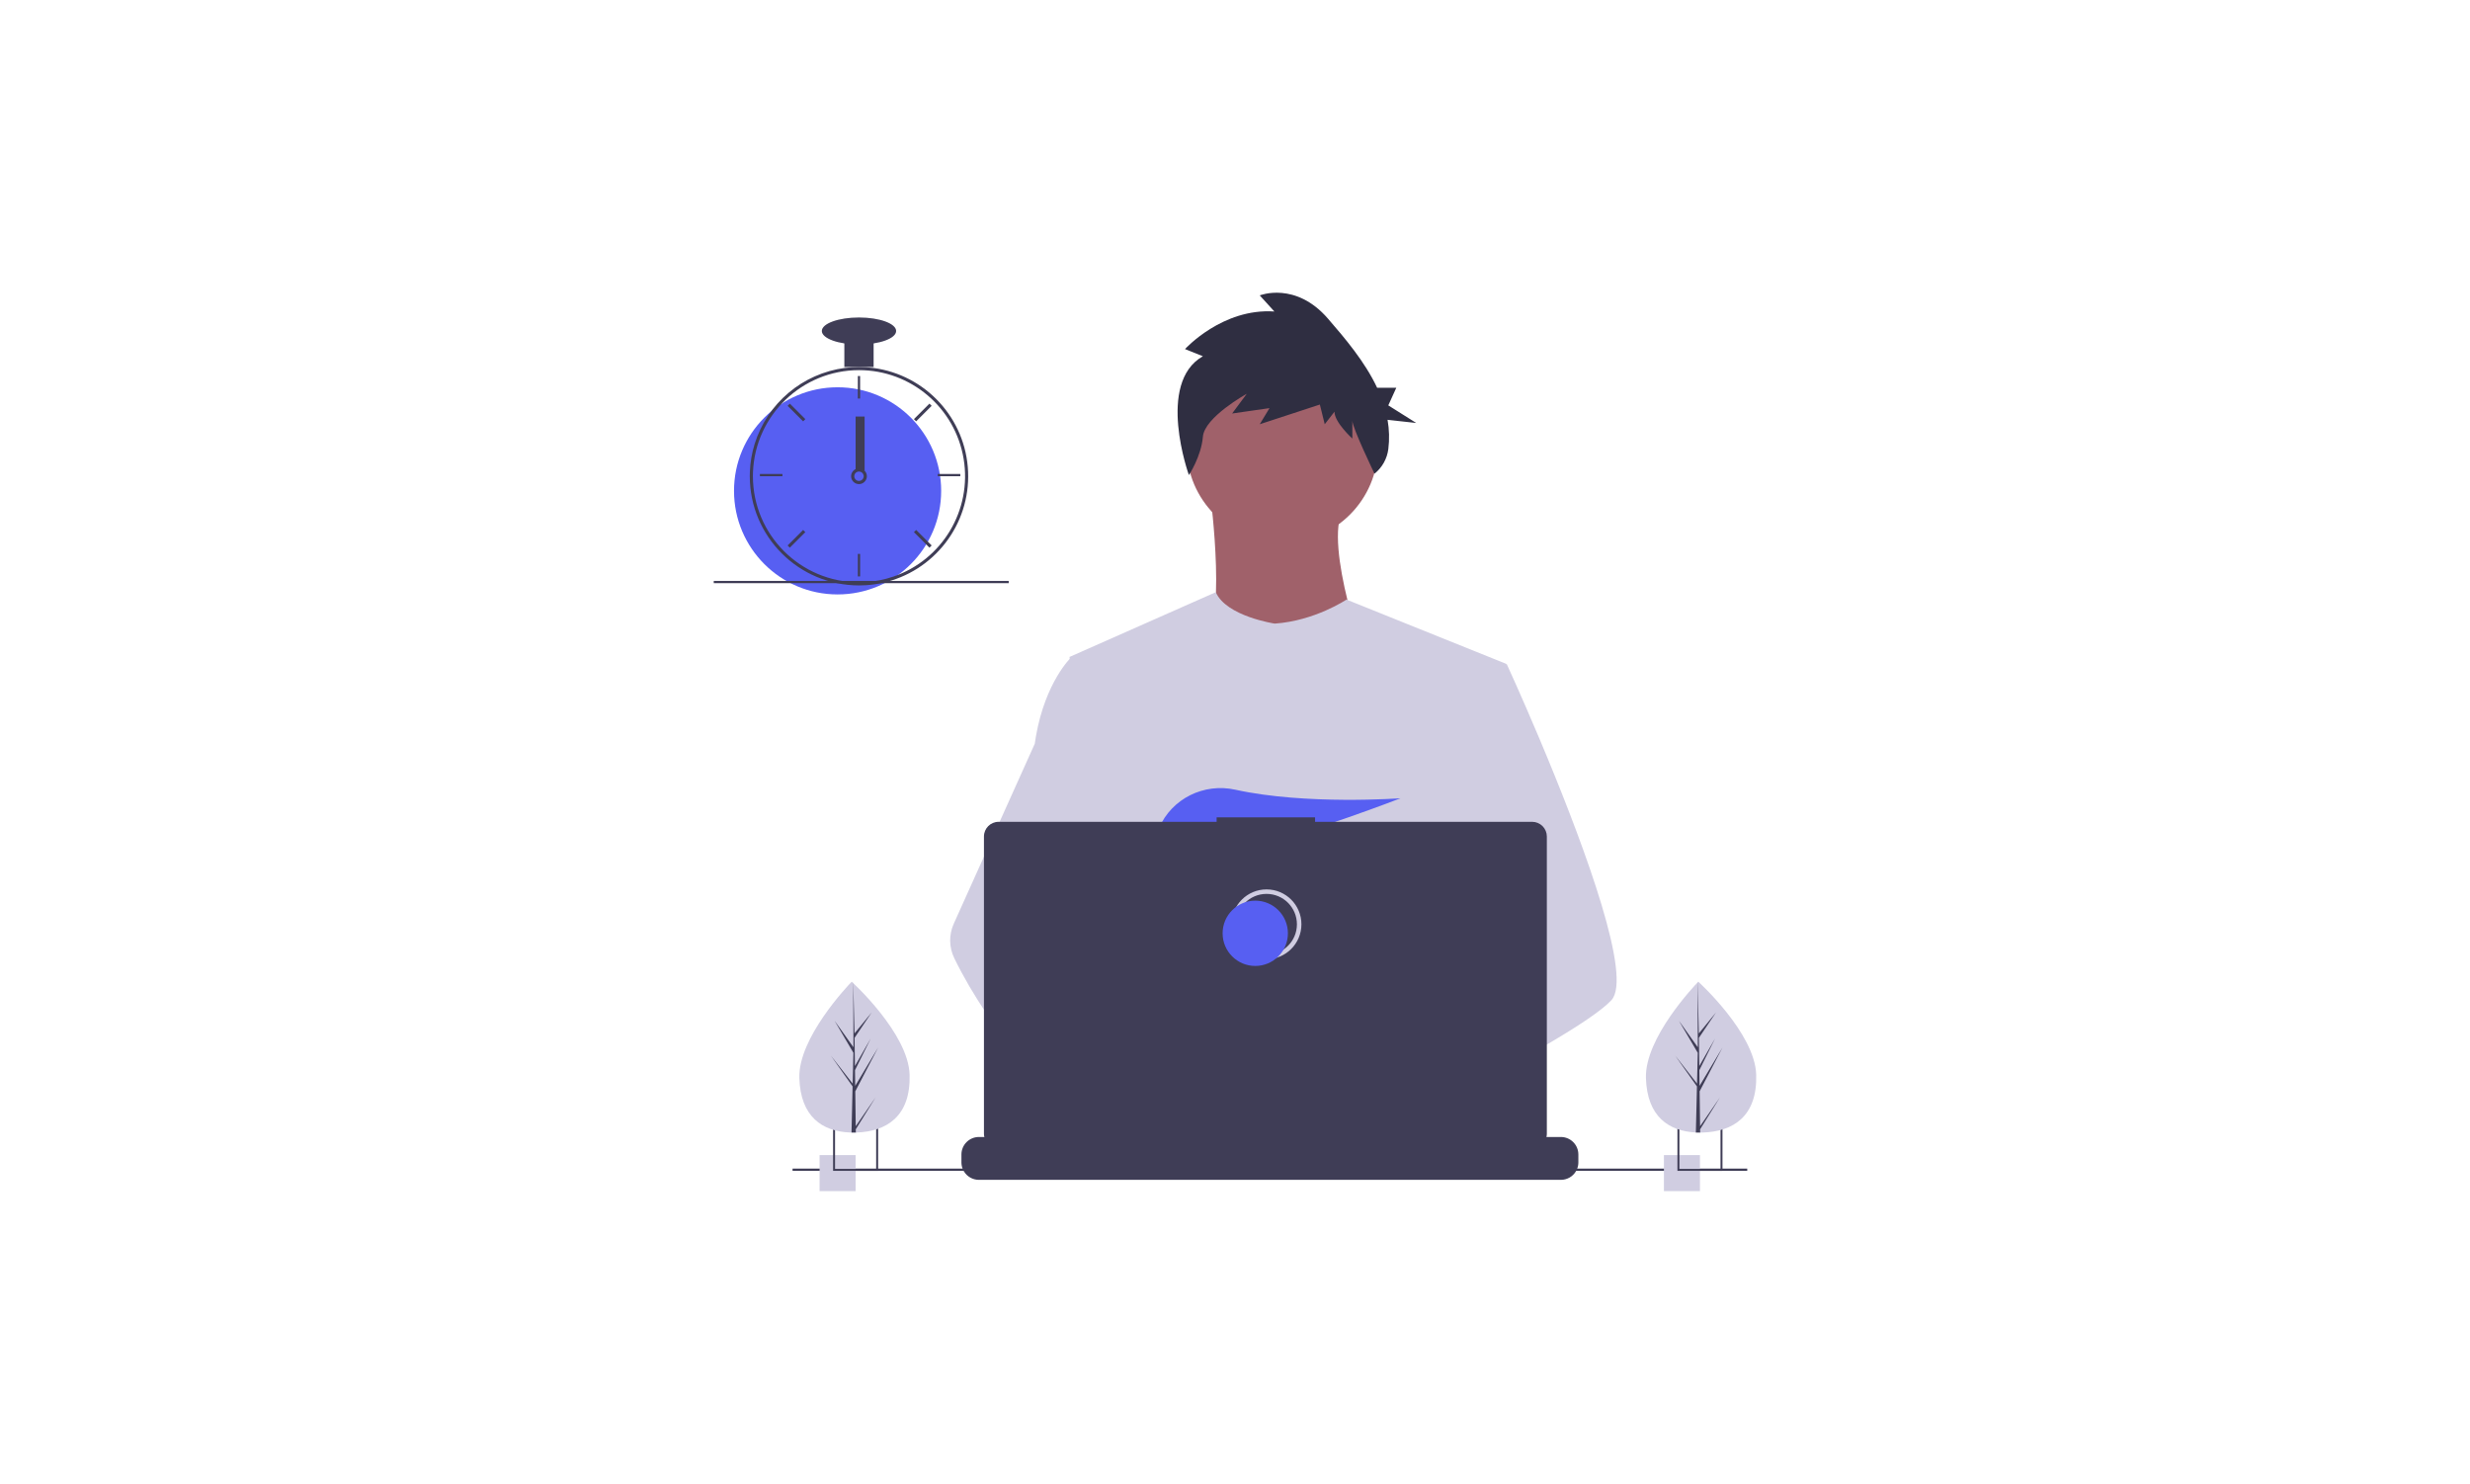 <?xml version="1.0" encoding="UTF-8"?>
<svg width="1097px" height="659px" viewBox="0 0 1097 659" version="1.1" xmlns="http://www.w3.org/2000/svg" xmlns:xlink="http://www.w3.org/1999/xlink">
    <title>编组 2</title>
    <g id="页面-1" stroke="none" stroke-width="1" fill="none" fill-rule="evenodd">
        <g id="编组-2">
            <rect id="矩形" fill="#FFFFFF" x="0" y="0" width="1097" height="659"></rect>
            <g id="编组" transform="translate(317, 130)">
                <circle id="椭圆形" fill="#A0616A" fill-rule="nonzero" cx="252.5" cy="68.5" r="42.5"></circle>
                <path d="M220.56,90 C220.56,90 228.62,150.744 216.22,157.562 C203.82,164.38 290,165 290,165 C290,165 270.78,112.314 279.46,96.198 L220.56,90 Z" id="路径" fill="#A0616A" fill-rule="nonzero"></path>
                <path d="M352,164.851 L344.881,197.339 L329.827,266.074 L329.376,269.838 L324.181,313.416 L320.725,342.366 L318.408,361.812 C304.319,369.068 294.108,374.078 294.108,374.078 C294.108,374.078 293.23,369.665 291.814,364.018 C281.926,366.989 263.631,371.918 248.126,372.902 C253.772,379.209 256.367,385.133 252.847,389.505 C242.226,402.686 198.376,375.074 183.04,364.777 C182.682,367.242 182.547,369.735 182.635,372.224 L170.898,363.179 L172.06,342.366 L174.019,307.15 L176.481,262.987 C175.704,261.096 175.054,259.156 174.533,257.179 C170.939,244.369 166.576,218.789 163.23,197.339 C160.537,180.076 158.514,165.488 158.087,162.384 C158.029,161.979 158,161.77 158,161.77 L222.971,133 C227.588,143.731 249.149,146.957 249.149,146.957 C267.011,145.723 281.013,136.284 281.013,136.284 L352,164.851 Z" id="路径" fill="#D0CDE1" fill-rule="nonzero"></path>
                <path d="M300,361.718 C300,361.718 297.245,362.657 292.766,363.988 C282.863,366.942 264.54,371.844 249.013,372.823 C235.644,373.675 224.347,371.625 222.281,362.945 C221.395,359.213 222.651,356.143 225.389,353.621 C233.56,346.082 254.904,343.38 271.833,342.453 C276.613,342.194 281.035,342.073 284.715,342.027 C290.966,341.946 295.063,342.073 295.063,342.073 L295.162,342.453 L300,361.718 Z" id="路径" fill="#A0616A" fill-rule="nonzero"></path>
                <path d="M217.237,28.21 L209.3,25.031 C209.3,25.031 225.896,6.752 248.985,8.342 L242.491,1.189 C242.491,1.189 258.365,-5.169 272.796,11.521 C280.382,20.294 289.159,30.607 294.631,42.224 L303.131,42.224 L299.583,50.039 L312,57.854 L299.256,56.45 C300.015,60.73 300.132,65.099 299.601,69.413 C299.055,73.728 296.854,77.662 293.463,80.384 L293.463,80.384 C293.463,80.384 283.619,60 283.619,56.821 L283.619,64.769 C283.619,64.769 275.682,57.616 275.682,52.848 L271.353,58.411 L269.188,49.669 L242.491,58.411 L246.821,51.258 L230.225,53.642 L236.719,44.9 C236.719,44.9 217.959,55.232 217.237,63.974 C216.516,72.716 211.025,81 211.025,81 C211.025,81 196.312,40.132 217.237,28.21 Z" id="路径" fill="#2F2E41" fill-rule="nonzero"></path>
                <path d="M398.676,314.196 C394.323,318.894 383.537,325.969 370.461,333.628 C365.597,336.474 360.419,339.407 355.137,342.322 C342.532,349.281 329.334,356.177 318.443,361.748 C304.275,368.996 294.006,374 294.006,374 C294.006,374 293.123,369.592 291.699,363.952 C289.793,356.403 286.922,346.644 283.929,342.322 C283.824,342.172 283.72,342.033 283.615,341.894 C282.743,340.755 281.866,340.089 281,340.089 L324.249,313.404 L342.938,301.869 L329.473,269.873 L312.585,229.738 L322.778,197.453 L333.024,165 L352.225,165 C352.225,165 358.583,178.814 366.713,198.078 C367.928,200.959 369.183,203.961 370.461,207.062 C387.187,247.555 408.038,304.102 398.676,314.196 Z" id="路径" fill="#D0CDE1" fill-rule="nonzero"></path>
                <path d="M253.393,389.479 C242.735,402.759 198.736,374.938 183.346,364.563 C179.995,362.305 178,360.875 178,360.875 L192.079,341.981 L196.538,336 C196.538,336 200.527,338.13 206.425,341.596 C206.639,341.724 206.854,341.853 207.074,341.981 C212.159,344.986 218.544,348.913 224.986,353.295 C233.875,359.346 242.863,366.249 248.655,372.749 C254.321,379.104 256.924,385.073 253.393,389.479 Z" id="路径" fill="#A0616A" fill-rule="nonzero"></path>
                <path d="M207,341.736 C205.423,341.73 203.847,341.858 202.292,342.118 C188.929,344.408 184.988,356.468 183.866,364.547 C183.507,367.014 183.371,369.509 183.459,372 L171.654,362.947 L167.353,359.65 C157.001,356.051 147.776,349.658 139.778,342.118 C132.84,335.462 126.616,328.102 121.207,320.159 C115.82,312.331 111.017,304.117 106.838,295.586 C104.478,290.767 104.386,285.151 106.588,280.257 L121.207,247.773 L142.574,200.297 C142.731,199.167 142.903,198.062 143.091,196.982 C147.328,172.756 158.68,162 158.68,162 L167.353,162 L173.154,196.982 L180.361,240.442 L175.31,256.867 L163.638,294.798 L174.793,306.876 L207,341.736 Z" id="路径" fill="#D0CDE1" fill-rule="nonzero"></path>
                <path d="M215.596,241.347 L223.013,250.083 C225.768,249.553 228.645,248.929 231.609,248.229 L229.479,241.347 L234.687,247.482 C266.084,239.685 305,224.526 305,224.526 C305,224.526 262.986,227.637 231.616,220.717 C217.737,217.655 203.456,224.602 197.76,237.744 C194.45,245.382 194.97,252 206.711,252 C210.679,251.932 214.635,251.556 218.545,250.876 L215.596,241.347 Z" id="路径" fill="#575FF2" fill-rule="nonzero"></path>
                <path d="M384,382.725 L384,386.235 C384,387.198 383.823,388.153 383.473,389.051 C383.318,389.451 383.13,389.837 382.912,390.207 C381.509,392.56 378.969,394.001 376.227,394 L117.773,394 C115.031,394.001 112.491,392.56 111.088,390.207 C110.87,389.837 110.682,389.451 110.527,389.051 C110.177,388.153 110,387.198 110,386.235 L110,382.725 C110,380.666 110.818,378.69 112.276,377.234 C113.734,375.777 115.711,374.96 117.773,374.96 L132.671,374.96 L132.671,373.324 C132.671,373.238 132.705,373.155 132.766,373.095 C132.826,373.034 132.909,373 132.995,373 L140.768,373 C140.854,373 140.936,373.034 140.997,373.095 C141.058,373.155 141.092,373.238 141.092,373.324 L141.092,374.96 L145.948,374.96 L145.948,373.324 C145.948,373.238 145.982,373.155 146.043,373.095 C146.104,373.034 146.186,373 146.272,373 L154.045,373 C154.131,373 154.214,373.034 154.274,373.095 C154.335,373.155 154.369,373.238 154.369,373.324 L154.369,374.96 L159.231,374.96 L159.231,373.324 C159.231,373.238 159.265,373.155 159.326,373.095 C159.387,373.034 159.469,373 159.555,373 L167.328,373 C167.414,373 167.497,373.034 167.557,373.095 C167.618,373.155 167.652,373.238 167.652,373.324 L167.652,374.96 L172.508,374.96 L172.508,373.324 C172.508,373.238 172.542,373.155 172.603,373.095 C172.664,373.034 172.746,373 172.832,373 L180.605,373 C180.691,373 180.774,373.034 180.835,373.095 C180.895,373.155 180.93,373.238 180.929,373.324 L180.929,374.96 L185.785,374.96 L185.785,373.324 C185.785,373.238 185.819,373.155 185.88,373.095 C185.941,373.034 186.023,373 186.109,373 L193.882,373 C193.968,373 194.051,373.034 194.112,373.095 C194.173,373.155 194.207,373.238 194.207,373.324 L194.207,374.96 L199.068,374.96 L199.068,373.324 C199.068,373.238 199.102,373.155 199.163,373.095 C199.224,373.034 199.306,373 199.392,373 L207.165,373 C207.251,373 207.334,373.034 207.395,373.095 C207.456,373.155 207.49,373.238 207.49,373.324 L207.49,374.96 L212.346,374.96 L212.346,373.324 C212.345,373.238 212.38,373.155 212.44,373.095 C212.501,373.034 212.584,373 212.67,373 L273.557,373 C273.643,373 273.726,373.034 273.787,373.095 C273.847,373.155 273.882,373.238 273.881,373.324 L273.881,374.96 L278.743,374.96 L278.743,373.324 C278.743,373.238 278.777,373.155 278.838,373.095 C278.899,373.034 278.981,373 279.067,373 L286.84,373 C287.019,373.002 287.163,373.146 287.164,373.324 L287.164,374.96 L292.02,374.96 L292.02,373.324 C292.02,373.238 292.054,373.155 292.115,373.095 C292.176,373.034 292.258,373 292.344,373 L300.117,373 C300.203,373 300.286,373.034 300.347,373.095 C300.408,373.155 300.442,373.238 300.442,373.324 L300.442,374.96 L305.298,374.96 L305.298,373.324 C305.297,373.238 305.332,373.155 305.392,373.095 C305.453,373.034 305.536,373 305.622,373 L313.395,373 C313.481,373 313.563,373.034 313.624,373.095 C313.685,373.155 313.719,373.238 313.719,373.324 L313.719,374.96 L318.581,374.96 L318.581,373.324 C318.58,373.238 318.615,373.155 318.675,373.095 C318.736,373.034 318.819,373 318.905,373 L326.678,373 C326.855,373.002 326.997,373.147 326.996,373.324 L326.996,374.96 L331.858,374.96 L331.858,373.324 C331.858,373.238 331.892,373.155 331.953,373.095 C332.013,373.034 332.096,373 332.182,373 L339.955,373 C340.041,373 340.123,373.034 340.184,373.095 C340.245,373.155 340.279,373.238 340.279,373.324 L340.279,374.96 L345.135,374.96 L345.135,373.324 C345.135,373.238 345.169,373.155 345.23,373.095 C345.291,373.034 345.373,373 345.459,373 L353.232,373 C353.318,373 353.401,373.034 353.461,373.095 C353.522,373.155 353.556,373.238 353.556,373.324 L353.556,374.96 L376.227,374.96 C378.289,374.96 380.266,375.777 381.724,377.234 C383.182,378.69 384,380.666 384,382.725 L384,382.725 Z" id="路径" fill="#3F3D56" fill-rule="nonzero"></path>
                <rect id="矩形" fill="#3F3D56" fill-rule="nonzero" x="35" y="389" width="424" height="1"></rect>
                <path d="M363.478,234.986 L267.059,234.986 L267.059,233 L223.339,233 L223.339,234.986 L126.522,234.986 C122.92,234.986 120,237.905 120,241.506 L120,373.481 C120,377.081 122.92,380 126.522,380 L363.478,380 C367.08,380 370,377.081 370,373.481 L370,241.506 C370,239.777 369.313,238.119 368.09,236.896 C366.867,235.673 365.208,234.986 363.478,234.986 L363.478,234.986 Z" id="路径" fill="#3F3D56" fill-rule="nonzero"></path>
                <circle id="椭圆形" stroke="#D0CDE1" stroke-width="2" cx="245.5" cy="280.5" r="14.5"></circle>
                <circle id="椭圆形" fill="#575FF2" fill-rule="nonzero" cx="240.5" cy="284.5" r="14.5"></circle>
                <rect id="矩形" fill="#D0CDE1" fill-rule="nonzero" x="47" y="383" width="16" height="16"></rect>
                <path d="M53,370 L53,390 L73,390 L73,370 L53,370 Z M72.129,389.129 L53.865,389.129 L53.865,370.871 L72.129,370.871 L72.129,389.129 Z" id="形状" fill="#3F3D56" fill-rule="nonzero"></path>
                <rect id="矩形" fill="#D0CDE1" fill-rule="nonzero" x="422" y="383" width="16" height="16"></rect>
                <path d="M428,370 L428,390 L448,390 L448,370 L428,370 Z M447.129,389.129 L428.865,389.129 L428.865,370.871 L447.129,370.871 L447.129,389.129 Z" id="形状" fill="#3F3D56" fill-rule="nonzero"></path>
                <circle id="椭圆形" fill="#575FF2" fill-rule="nonzero" cx="55" cy="88" r="46"></circle>
                <path d="M70.735,33.395 C66.595,32.868 62.404,32.868 58.264,33.395 C39.428,35.868 23.757,49.085 18.141,67.234 C16.89,71.284 16.182,75.483 16.035,79.719 C16.014,80.308 16,80.904 16,81.5 C16.027,108.275 37.725,129.973 64.5,130 C65.532,130 66.564,129.965 67.583,129.903 C69.974,129.753 72.35,129.424 74.692,128.919 C97.779,123.954 113.935,103.085 112.958,79.49 C111.981,55.896 94.154,36.434 70.735,33.395 L70.735,33.395 Z M79.68,126.106 L79.673,126.106 C75.767,127.439 71.702,128.247 67.583,128.51 C66.564,128.58 65.532,128.614 64.5,128.614 C38.493,128.582 17.417,107.507 17.386,81.5 C17.386,80.904 17.4,80.308 17.42,79.719 C18.41,54.425 39.186,34.419 64.5,34.386 C87.551,34.387 107.217,51.067 110.981,73.809 C114.745,96.551 101.502,118.678 79.68,126.106 L79.68,126.106 Z" id="形状" fill="#3F3D56" fill-rule="nonzero"></path>
                <rect id="矩形" fill="#3F3D56" fill-rule="nonzero" x="64" y="37" width="1" height="10"></rect>
                <polygon id="矩形" fill="#3F3D56" fill-rule="nonzero" transform="translate(36.739, 53.194) rotate(-45) translate(-36.739, -53.194) " points="36.043 48.323 37.435 48.323 37.435 58.066 36.043 58.066"></polygon>
                <polygon id="矩形" fill="#3F3D56" fill-rule="nonzero" transform="translate(25.5, 81) rotate(-90) translate(-25.5, -81) " points="25 76 26 76 26 86 25 86"></polygon>
                <polygon id="矩形" fill="#3F3D56" fill-rule="nonzero" transform="translate(36.739, 109.293) rotate(-135) translate(-36.739, -109.293) " points="36.043 104.422 37.435 104.422 37.435 114.165 36.043 114.165"></polygon>
                <polygon id="矩形" fill="#3F3D56" fill-rule="nonzero" transform="translate(92.837, 53.194) rotate(-135) translate(-92.837, -53.194) " points="92.142 48.323 93.533 48.323 93.533 58.066 92.142 58.066"></polygon>
                <polygon id="矩形" fill="#3F3D56" fill-rule="nonzero" transform="translate(104.5, 81) rotate(-90) translate(-104.5, -81) " points="104 76 105 76 105 86 104 86"></polygon>
                <polygon id="矩形" fill="#3F3D56" fill-rule="nonzero" transform="translate(92.837, 109.293) rotate(-45) translate(-92.837, -109.293) " points="92.142 104.422 93.533 104.422 93.533 114.165 92.142 114.165"></polygon>
                <rect id="矩形" fill="#3F3D56" fill-rule="nonzero" x="64" y="116" width="1" height="10"></rect>
                <path d="M66.6,78.7 C65.356,77.767 63.645,77.767 62.401,78.7 C61.986,79.015 61.645,79.416 61.4,79.876 C60.537,81.523 61.114,83.558 62.712,84.508 C64.311,85.459 66.374,84.992 67.408,83.447 C68.443,81.901 68.088,79.816 66.6,78.7 L66.6,78.7 Z M64.5,83.599 C63.342,83.596 62.404,82.658 62.401,81.5 C62.404,81.075 62.533,80.661 62.772,80.31 C63.338,79.49 64.403,79.181 65.319,79.572 C66.236,79.962 66.752,80.943 66.553,81.92 C66.355,82.896 65.497,83.598 64.5,83.599 L64.5,83.599 Z" id="形状" fill="#3F3D56" fill-rule="nonzero"></path>
                <rect id="矩形" fill="#3F3D56" fill-rule="nonzero" x="58" y="20" width="13" height="13"></rect>
                <ellipse id="椭圆形" fill="#3F3D56" fill-rule="nonzero" cx="64.5" cy="17" rx="16.5" ry="6"></ellipse>
                <rect id="矩形" fill="#3F3D56" fill-rule="nonzero" x="63" y="55" width="4" height="24"></rect>
                <rect id="矩形" fill="#3F3D56" fill-rule="nonzero" x="0" y="128" width="131" height="1"></rect>
                <path d="M86.981,347.309 C87.519,365.807 76.744,372.586 63.221,372.982 C62.907,372.991 62.595,372.997 62.283,372.999 C61.656,373.004 61.035,372.993 60.42,372.967 C48.19,372.458 38.51,365.947 38.009,348.744 C37.491,330.941 59.52,307.81 61.173,306.099 L61.176,306.098 C61.239,306.033 61.271,306 61.271,306 C61.271,306 86.442,328.813 86.981,347.309 Z" id="路径" fill="#D0CDE1" fill-rule="nonzero"></path>
                <path d="M63.058,370.179 L71.882,357.365 L63.076,371.557 L63.094,372.999 C62.45,373.004 61.812,372.993 61.18,372.967 L61.618,354.433 L61.606,354.29 L61.622,354.263 L61.664,352.511 L52,338.811 L61.652,351.201 L61.687,351.571 L62.017,337.568 L53.67,323.364 L62.041,335.108 L61.954,306.097 L61.954,306 L61.957,306.095 L62.511,328.96 L70.118,319.672 L62.536,330.929 L62.702,343.455 L69.702,331.23 L62.727,345.296 L62.82,352.261 L73,335.233 L62.851,354.691 L63.058,370.179 Z" id="路径" fill="#3F3D56" fill-rule="nonzero"></path>
                <path d="M462.981,347.309 C463.519,365.807 452.744,372.586 439.221,372.982 C438.907,372.991 438.595,372.997 438.283,372.999 C437.656,373.004 437.035,372.993 436.42,372.967 C424.19,372.458 414.51,365.947 414.009,348.744 C413.491,330.941 435.52,307.81 437.173,306.099 L437.176,306.098 C437.239,306.033 437.271,306 437.271,306 C437.271,306 462.442,328.813 462.981,347.309 Z" id="路径" fill="#D0CDE1" fill-rule="nonzero"></path>
                <path d="M438.058,370.179 L446.882,357.365 L438.076,371.557 L438.094,372.999 C437.45,373.004 436.812,372.993 436.18,372.967 L436.618,354.433 L436.606,354.29 L436.622,354.263 L436.664,352.511 L427,338.811 L436.652,351.201 L436.687,351.571 L437.017,337.568 L428.67,323.364 L437.041,335.108 L436.954,306.097 L436.954,306 L436.957,306.095 L437.511,328.96 L445.118,319.672 L437.536,330.929 L437.702,343.455 L444.702,331.23 L437.727,345.296 L437.82,352.261 L448,335.233 L437.851,354.691 L438.058,370.179 Z" id="路径" fill="#3F3D56" fill-rule="nonzero"></path>
            </g>
        </g>
    </g>
</svg>